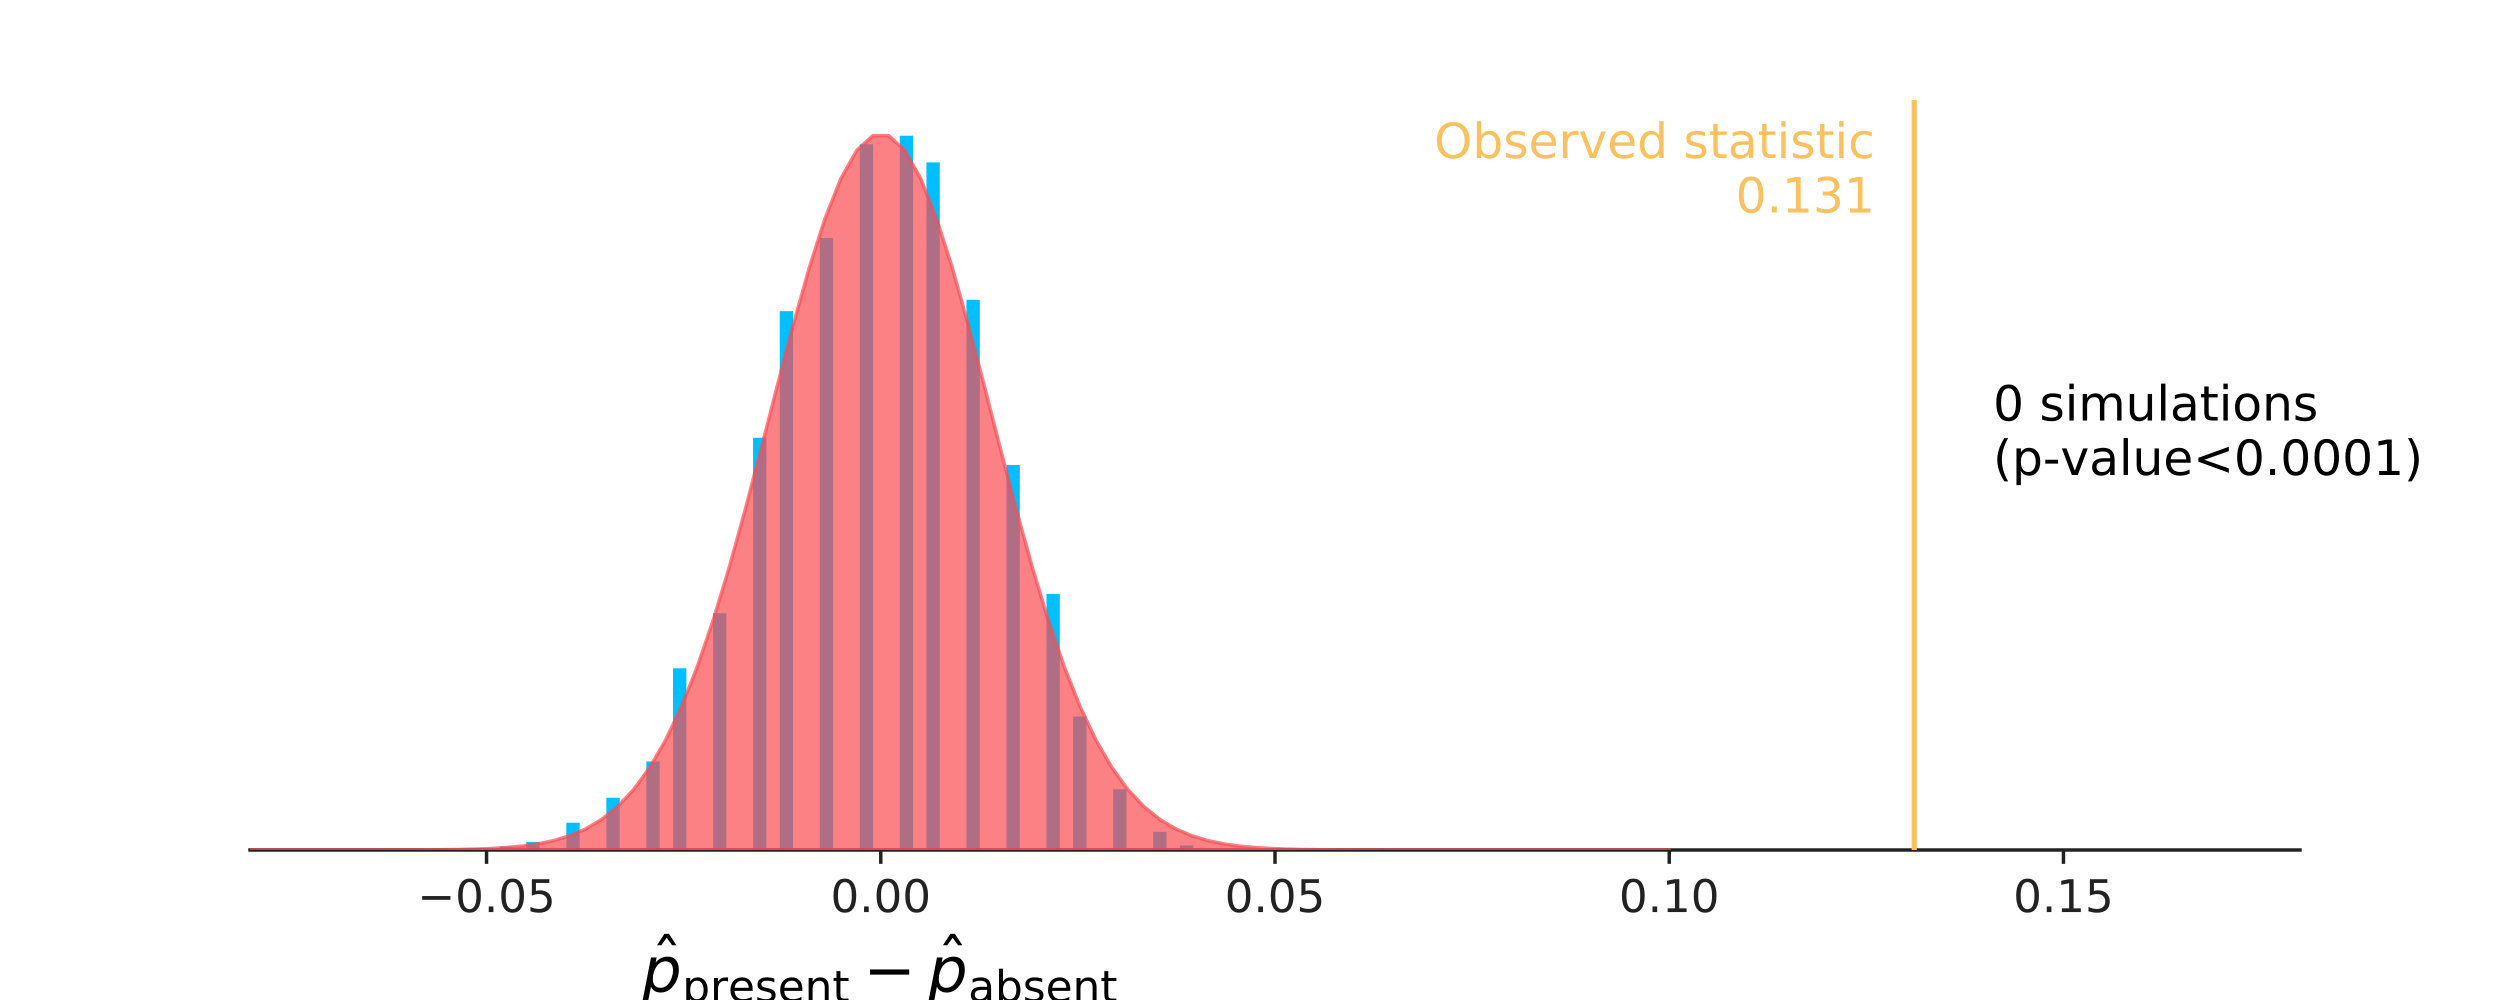<?xml version="1.0" encoding="utf-8" standalone="no"?>
<!DOCTYPE svg PUBLIC "-//W3C//DTD SVG 1.1//EN"
  "http://www.w3.org/Graphics/SVG/1.1/DTD/svg11.dtd">
<!-- Created with matplotlib (http://matplotlib.org/) -->
<svg height="288pt" version="1.1" viewBox="0 0 720 288" width="720pt" xmlns="http://www.w3.org/2000/svg" xmlns:xlink="http://www.w3.org/1999/xlink">
 <defs>
  <style type="text/css">
*{stroke-linecap:butt;stroke-linejoin:round;}
  </style>
 </defs>
 <g id="figure_1">
  <g id="patch_1">
   <path d="M 0 288 
L 720 288 
L 720 0 
L 0 0 
z
" style="fill:none;"/>
  </g>
  <g id="axes_1">
   <g id="patch_2">
    <path d="M 72 244.8 
L 662.4 244.8 
L 662.4 28.8 
L 72 28.8 
z
" style="fill:none;"/>
   </g>
   <g id="patch_3">
    <path clip-path="url(#pf5565cf764)" d="M 113.165 244.8 
L 117.007 244.8 
L 117.007 244.636 
L 113.165 244.636 
z
" style="fill:#00bfff;"/>
   </g>
   <g id="patch_4">
    <path clip-path="url(#pf5565cf764)" d="M 117.007 244.8 
L 120.848 244.8 
L 120.848 244.8 
L 117.007 244.8 
z
" style="fill:#00bfff;"/>
   </g>
   <g id="patch_5">
    <path clip-path="url(#pf5565cf764)" d="M 120.848 244.8 
L 124.689 244.8 
L 124.689 244.636 
L 120.848 244.636 
z
" style="fill:#00bfff;"/>
   </g>
   <g id="patch_6">
    <path clip-path="url(#pf5565cf764)" d="M 124.689 244.8 
L 128.531 244.8 
L 128.531 244.8 
L 124.689 244.8 
z
" style="fill:#00bfff;"/>
   </g>
   <g id="patch_7">
    <path clip-path="url(#pf5565cf764)" d="M 128.531 244.8 
L 132.372 244.8 
L 132.372 244.8 
L 128.531 244.8 
z
" style="fill:#00bfff;"/>
   </g>
   <g id="patch_8">
    <path clip-path="url(#pf5565cf764)" d="M 132.372 244.8 
L 136.213 244.8 
L 136.213 244.8 
L 132.372 244.8 
z
" style="fill:#00bfff;"/>
   </g>
   <g id="patch_9">
    <path clip-path="url(#pf5565cf764)" d="M 136.213 244.8 
L 140.055 244.8 
L 140.055 244.8 
L 136.213 244.8 
z
" style="fill:#00bfff;"/>
   </g>
   <g id="patch_10">
    <path clip-path="url(#pf5565cf764)" d="M 140.055 244.8 
L 143.896 244.8 
L 143.896 244.8 
L 140.055 244.8 
z
" style="fill:#00bfff;"/>
   </g>
   <g id="patch_11">
    <path clip-path="url(#pf5565cf764)" d="M 143.896 244.8 
L 147.737 244.8 
L 147.737 243.819 
L 143.896 243.819 
z
" style="fill:#00bfff;"/>
   </g>
   <g id="patch_12">
    <path clip-path="url(#pf5565cf764)" d="M 147.737 244.8 
L 151.579 244.8 
L 151.579 244.8 
L 147.737 244.8 
z
" style="fill:#00bfff;"/>
   </g>
   <g id="patch_13">
    <path clip-path="url(#pf5565cf764)" d="M 151.579 244.8 
L 155.42 244.8 
L 155.42 242.511 
L 151.579 242.511 
z
" style="fill:#00bfff;"/>
   </g>
   <g id="patch_14">
    <path clip-path="url(#pf5565cf764)" d="M 155.42 244.8 
L 159.262 244.8 
L 159.262 244.8 
L 155.42 244.8 
z
" style="fill:#00bfff;"/>
   </g>
   <g id="patch_15">
    <path clip-path="url(#pf5565cf764)" d="M 159.262 244.8 
L 163.103 244.8 
L 163.103 244.8 
L 159.262 244.8 
z
" style="fill:#00bfff;"/>
   </g>
   <g id="patch_16">
    <path clip-path="url(#pf5565cf764)" d="M 163.103 244.8 
L 166.944 244.8 
L 166.944 236.951 
L 163.103 236.951 
z
" style="fill:#00bfff;"/>
   </g>
   <g id="patch_17">
    <path clip-path="url(#pf5565cf764)" d="M 166.944 244.8 
L 170.786 244.8 
L 170.786 244.8 
L 166.944 244.8 
z
" style="fill:#00bfff;"/>
   </g>
   <g id="patch_18">
    <path clip-path="url(#pf5565cf764)" d="M 170.786 244.8 
L 174.627 244.8 
L 174.627 244.8 
L 170.786 244.8 
z
" style="fill:#00bfff;"/>
   </g>
   <g id="patch_19">
    <path clip-path="url(#pf5565cf764)" d="M 174.627 244.8 
L 178.468 244.8 
L 178.468 229.756 
L 174.627 229.756 
z
" style="fill:#00bfff;"/>
   </g>
   <g id="patch_20">
    <path clip-path="url(#pf5565cf764)" d="M 178.468 244.8 
L 182.31 244.8 
L 182.31 244.8 
L 178.468 244.8 
z
" style="fill:#00bfff;"/>
   </g>
   <g id="patch_21">
    <path clip-path="url(#pf5565cf764)" d="M 182.31 244.8 
L 186.151 244.8 
L 186.151 244.8 
L 182.31 244.8 
z
" style="fill:#00bfff;"/>
   </g>
   <g id="patch_22">
    <path clip-path="url(#pf5565cf764)" d="M 186.151 244.8 
L 189.992 244.8 
L 189.992 219.29 
L 186.151 219.29 
z
" style="fill:#00bfff;"/>
   </g>
   <g id="patch_23">
    <path clip-path="url(#pf5565cf764)" d="M 189.992 244.8 
L 193.834 244.8 
L 193.834 244.8 
L 189.992 244.8 
z
" style="fill:#00bfff;"/>
   </g>
   <g id="patch_24">
    <path clip-path="url(#pf5565cf764)" d="M 193.834 244.8 
L 197.675 244.8 
L 197.675 192.472 
L 193.834 192.472 
z
" style="fill:#00bfff;"/>
   </g>
   <g id="patch_25">
    <path clip-path="url(#pf5565cf764)" d="M 197.675 244.8 
L 201.516 244.8 
L 201.516 244.8 
L 197.675 244.8 
z
" style="fill:#00bfff;"/>
   </g>
   <g id="patch_26">
    <path clip-path="url(#pf5565cf764)" d="M 201.516 244.8 
L 205.358 244.8 
L 205.358 244.8 
L 201.516 244.8 
z
" style="fill:#00bfff;"/>
   </g>
   <g id="patch_27">
    <path clip-path="url(#pf5565cf764)" d="M 205.358 244.8 
L 209.199 244.8 
L 209.199 176.61 
L 205.358 176.61 
z
" style="fill:#00bfff;"/>
   </g>
   <g id="patch_28">
    <path clip-path="url(#pf5565cf764)" d="M 209.199 244.8 
L 213.04 244.8 
L 213.04 244.8 
L 209.199 244.8 
z
" style="fill:#00bfff;"/>
   </g>
   <g id="patch_29">
    <path clip-path="url(#pf5565cf764)" d="M 213.04 244.8 
L 216.882 244.8 
L 216.882 244.8 
L 213.04 244.8 
z
" style="fill:#00bfff;"/>
   </g>
   <g id="patch_30">
    <path clip-path="url(#pf5565cf764)" d="M 216.882 244.8 
L 220.723 244.8 
L 220.723 126.081 
L 216.882 126.081 
z
" style="fill:#00bfff;"/>
   </g>
   <g id="patch_31">
    <path clip-path="url(#pf5565cf764)" d="M 220.723 244.8 
L 224.564 244.8 
L 224.564 244.8 
L 220.723 244.8 
z
" style="fill:#00bfff;"/>
   </g>
   <g id="patch_32">
    <path clip-path="url(#pf5565cf764)" d="M 224.564 244.8 
L 228.406 244.8 
L 228.406 89.615 
L 224.564 89.615 
z
" style="fill:#00bfff;"/>
   </g>
   <g id="patch_33">
    <path clip-path="url(#pf5565cf764)" d="M 228.406 244.8 
L 232.247 244.8 
L 232.247 244.8 
L 228.406 244.8 
z
" style="fill:#00bfff;"/>
   </g>
   <g id="patch_34">
    <path clip-path="url(#pf5565cf764)" d="M 232.247 244.8 
L 236.088 244.8 
L 236.088 244.8 
L 232.247 244.8 
z
" style="fill:#00bfff;"/>
   </g>
   <g id="patch_35">
    <path clip-path="url(#pf5565cf764)" d="M 236.088 244.8 
L 239.93 244.8 
L 239.93 68.52 
L 236.088 68.52 
z
" style="fill:#00bfff;"/>
   </g>
   <g id="patch_36">
    <path clip-path="url(#pf5565cf764)" d="M 239.93 244.8 
L 243.771 244.8 
L 243.771 244.8 
L 239.93 244.8 
z
" style="fill:#00bfff;"/>
   </g>
   <g id="patch_37">
    <path clip-path="url(#pf5565cf764)" d="M 243.771 244.8 
L 247.613 244.8 
L 247.613 244.8 
L 243.771 244.8 
z
" style="fill:#00bfff;"/>
   </g>
   <g id="patch_38">
    <path clip-path="url(#pf5565cf764)" d="M 247.613 244.8 
L 251.454 244.8 
L 251.454 41.539 
L 247.613 41.539 
z
" style="fill:#00bfff;"/>
   </g>
   <g id="patch_39">
    <path clip-path="url(#pf5565cf764)" d="M 251.454 244.8 
L 255.295 244.8 
L 255.295 244.8 
L 251.454 244.8 
z
" style="fill:#00bfff;"/>
   </g>
   <g id="patch_40">
    <path clip-path="url(#pf5565cf764)" d="M 255.295 244.8 
L 259.137 244.8 
L 259.137 244.8 
L 255.295 244.8 
z
" style="fill:#00bfff;"/>
   </g>
   <g id="patch_41">
    <path clip-path="url(#pf5565cf764)" d="M 259.137 244.8 
L 262.978 244.8 
L 262.978 39.086 
L 259.137 39.086 
z
" style="fill:#00bfff;"/>
   </g>
   <g id="patch_42">
    <path clip-path="url(#pf5565cf764)" d="M 262.978 244.8 
L 266.819 244.8 
L 266.819 244.8 
L 262.978 244.8 
z
" style="fill:#00bfff;"/>
   </g>
   <g id="patch_43">
    <path clip-path="url(#pf5565cf764)" d="M 266.819 244.8 
L 270.661 244.8 
L 270.661 46.771 
L 266.819 46.771 
z
" style="fill:#00bfff;"/>
   </g>
   <g id="patch_44">
    <path clip-path="url(#pf5565cf764)" d="M 270.661 244.8 
L 274.502 244.8 
L 274.502 244.8 
L 270.661 244.8 
z
" style="fill:#00bfff;"/>
   </g>
   <g id="patch_45">
    <path clip-path="url(#pf5565cf764)" d="M 274.502 244.8 
L 278.343 244.8 
L 278.343 244.8 
L 274.502 244.8 
z
" style="fill:#00bfff;"/>
   </g>
   <g id="patch_46">
    <path clip-path="url(#pf5565cf764)" d="M 278.343 244.8 
L 282.185 244.8 
L 282.185 86.344 
L 278.343 86.344 
z
" style="fill:#00bfff;"/>
   </g>
   <g id="patch_47">
    <path clip-path="url(#pf5565cf764)" d="M 282.185 244.8 
L 286.026 244.8 
L 286.026 244.8 
L 282.185 244.8 
z
" style="fill:#00bfff;"/>
   </g>
   <g id="patch_48">
    <path clip-path="url(#pf5565cf764)" d="M 286.026 244.8 
L 289.867 244.8 
L 289.867 244.8 
L 286.026 244.8 
z
" style="fill:#00bfff;"/>
   </g>
   <g id="patch_49">
    <path clip-path="url(#pf5565cf764)" d="M 289.867 244.8 
L 293.709 244.8 
L 293.709 133.93 
L 289.867 133.93 
z
" style="fill:#00bfff;"/>
   </g>
   <g id="patch_50">
    <path clip-path="url(#pf5565cf764)" d="M 293.709 244.8 
L 297.55 244.8 
L 297.55 244.8 
L 293.709 244.8 
z
" style="fill:#00bfff;"/>
   </g>
   <g id="patch_51">
    <path clip-path="url(#pf5565cf764)" d="M 297.55 244.8 
L 301.391 244.8 
L 301.391 244.8 
L 297.55 244.8 
z
" style="fill:#00bfff;"/>
   </g>
   <g id="patch_52">
    <path clip-path="url(#pf5565cf764)" d="M 301.391 244.8 
L 305.233 244.8 
L 305.233 171.05 
L 301.391 171.05 
z
" style="fill:#00bfff;"/>
   </g>
   <g id="patch_53">
    <path clip-path="url(#pf5565cf764)" d="M 305.233 244.8 
L 309.074 244.8 
L 309.074 244.8 
L 305.233 244.8 
z
" style="fill:#00bfff;"/>
   </g>
   <g id="patch_54">
    <path clip-path="url(#pf5565cf764)" d="M 309.074 244.8 
L 312.915 244.8 
L 312.915 206.372 
L 309.074 206.372 
z
" style="fill:#00bfff;"/>
   </g>
   <g id="patch_55">
    <path clip-path="url(#pf5565cf764)" d="M 312.915 244.8 
L 316.757 244.8 
L 316.757 244.8 
L 312.915 244.8 
z
" style="fill:#00bfff;"/>
   </g>
   <g id="patch_56">
    <path clip-path="url(#pf5565cf764)" d="M 316.757 244.8 
L 320.598 244.8 
L 320.598 244.8 
L 316.757 244.8 
z
" style="fill:#00bfff;"/>
   </g>
   <g id="patch_57">
    <path clip-path="url(#pf5565cf764)" d="M 320.598 244.8 
L 324.44 244.8 
L 324.44 227.303 
L 320.598 227.303 
z
" style="fill:#00bfff;"/>
   </g>
   <g id="patch_58">
    <path clip-path="url(#pf5565cf764)" d="M 324.44 244.8 
L 328.281 244.8 
L 328.281 244.8 
L 324.44 244.8 
z
" style="fill:#00bfff;"/>
   </g>
   <g id="patch_59">
    <path clip-path="url(#pf5565cf764)" d="M 328.281 244.8 
L 332.122 244.8 
L 332.122 244.8 
L 328.281 244.8 
z
" style="fill:#00bfff;"/>
   </g>
   <g id="patch_60">
    <path clip-path="url(#pf5565cf764)" d="M 332.122 244.8 
L 335.964 244.8 
L 335.964 239.567 
L 332.122 239.567 
z
" style="fill:#00bfff;"/>
   </g>
   <g id="patch_61">
    <path clip-path="url(#pf5565cf764)" d="M 335.964 244.8 
L 339.805 244.8 
L 339.805 244.8 
L 335.964 244.8 
z
" style="fill:#00bfff;"/>
   </g>
   <g id="patch_62">
    <path clip-path="url(#pf5565cf764)" d="M 339.805 244.8 
L 343.646 244.8 
L 343.646 243.492 
L 339.805 243.492 
z
" style="fill:#00bfff;"/>
   </g>
   <g id="matplotlib.axis_1">
    <g id="xtick_1">
     <g id="line2d_1">
      <defs>
       <path d="M 0 0 
L 0 4 
" id="ma3be8087c3" style="stroke:#222222;"/>
      </defs>
      <g>
       <use style="fill:#222222;stroke:#222222;" x="140.123" xlink:href="#ma3be8087c3" y="244.8"/>
      </g>
     </g>
     <g id="text_1">
      <!-- −0.05 -->
      <defs>
       <path d="M 10.594 35.5 
L 73.188 35.5 
L 73.188 27.203 
L 10.594 27.203 
z
" id="DejaVuSans-2212"/>
       <path d="M 31.781 66.406 
Q 24.172 66.406 20.328 58.906 
Q 16.5 51.422 16.5 36.375 
Q 16.5 21.391 20.328 13.891 
Q 24.172 6.391 31.781 6.391 
Q 39.453 6.391 43.281 13.891 
Q 47.125 21.391 47.125 36.375 
Q 47.125 51.422 43.281 58.906 
Q 39.453 66.406 31.781 66.406 
z
M 31.781 74.219 
Q 44.047 74.219 50.516 64.516 
Q 56.984 54.828 56.984 36.375 
Q 56.984 17.969 50.516 8.266 
Q 44.047 -1.422 31.781 -1.422 
Q 19.531 -1.422 13.062 8.266 
Q 6.594 17.969 6.594 36.375 
Q 6.594 54.828 13.062 64.516 
Q 19.531 74.219 31.781 74.219 
z
" id="DejaVuSans-30"/>
       <path d="M 10.688 12.406 
L 21 12.406 
L 21 0 
L 10.688 0 
z
" id="DejaVuSans-2e"/>
       <path d="M 10.797 72.906 
L 49.516 72.906 
L 49.516 64.594 
L 19.828 64.594 
L 19.828 46.734 
Q 21.969 47.469 24.109 47.828 
Q 26.266 48.188 28.422 48.188 
Q 40.625 48.188 47.75 41.5 
Q 54.891 34.812 54.891 23.391 
Q 54.891 11.625 47.562 5.094 
Q 40.234 -1.422 26.906 -1.422 
Q 22.312 -1.422 17.547 -0.641 
Q 12.797 0.141 7.719 1.703 
L 7.719 11.625 
Q 12.109 9.234 16.797 8.062 
Q 21.484 6.891 26.703 6.891 
Q 35.156 6.891 40.078 11.328 
Q 45.016 15.766 45.016 23.391 
Q 45.016 31 40.078 35.438 
Q 35.156 39.891 26.703 39.891 
Q 22.75 39.891 18.812 39.016 
Q 14.891 38.141 10.797 36.281 
z
" id="DejaVuSans-35"/>
      </defs>
      <g style="fill:#222222;" transform="translate(120.204 262.678)scale(0.13 -0.13)">
       <use xlink:href="#DejaVuSans-2212"/>
       <use x="83.789" xlink:href="#DejaVuSans-30"/>
       <use x="147.412" xlink:href="#DejaVuSans-2e"/>
       <use x="179.199" xlink:href="#DejaVuSans-30"/>
       <use x="242.822" xlink:href="#DejaVuSans-35"/>
      </g>
     </g>
    </g>
    <g id="xtick_2">
     <g id="line2d_2">
      <g>
       <use style="fill:#222222;stroke:#222222;" x="253.662" xlink:href="#ma3be8087c3" y="244.8"/>
      </g>
     </g>
     <g id="text_2">
      <!-- 0.00 -->
      <g style="fill:#222222;" transform="translate(239.189 262.678)scale(0.13 -0.13)">
       <use xlink:href="#DejaVuSans-30"/>
       <use x="63.623" xlink:href="#DejaVuSans-2e"/>
       <use x="95.41" xlink:href="#DejaVuSans-30"/>
       <use x="159.033" xlink:href="#DejaVuSans-30"/>
      </g>
     </g>
    </g>
    <g id="xtick_3">
     <g id="line2d_3">
      <g>
       <use style="fill:#222222;stroke:#222222;" x="367.2" xlink:href="#ma3be8087c3" y="244.8"/>
      </g>
     </g>
     <g id="text_3">
      <!-- 0.05 -->
      <g style="fill:#222222;" transform="translate(352.727 262.678)scale(0.13 -0.13)">
       <use xlink:href="#DejaVuSans-30"/>
       <use x="63.623" xlink:href="#DejaVuSans-2e"/>
       <use x="95.41" xlink:href="#DejaVuSans-30"/>
       <use x="159.033" xlink:href="#DejaVuSans-35"/>
      </g>
     </g>
    </g>
    <g id="xtick_4">
     <g id="line2d_4">
      <g>
       <use style="fill:#222222;stroke:#222222;" x="480.738" xlink:href="#ma3be8087c3" y="244.8"/>
      </g>
     </g>
     <g id="text_4">
      <!-- 0.10 -->
      <defs>
       <path d="M 12.406 8.297 
L 28.516 8.297 
L 28.516 63.922 
L 10.984 60.406 
L 10.984 69.391 
L 28.422 72.906 
L 38.281 72.906 
L 38.281 8.297 
L 54.391 8.297 
L 54.391 0 
L 12.406 0 
z
" id="DejaVuSans-31"/>
      </defs>
      <g style="fill:#222222;" transform="translate(466.266 262.678)scale(0.13 -0.13)">
       <use xlink:href="#DejaVuSans-30"/>
       <use x="63.623" xlink:href="#DejaVuSans-2e"/>
       <use x="95.41" xlink:href="#DejaVuSans-31"/>
       <use x="159.033" xlink:href="#DejaVuSans-30"/>
      </g>
     </g>
    </g>
    <g id="xtick_5">
     <g id="line2d_5">
      <g>
       <use style="fill:#222222;stroke:#222222;" x="594.277" xlink:href="#ma3be8087c3" y="244.8"/>
      </g>
     </g>
     <g id="text_5">
      <!-- 0.15 -->
      <g style="fill:#222222;" transform="translate(579.804 262.678)scale(0.13 -0.13)">
       <use xlink:href="#DejaVuSans-30"/>
       <use x="63.623" xlink:href="#DejaVuSans-2e"/>
       <use x="95.41" xlink:href="#DejaVuSans-31"/>
       <use x="159.033" xlink:href="#DejaVuSans-35"/>
      </g>
     </g>
    </g>
   </g>
   <g id="matplotlib.axis_2"/>
   <g id="patch_63">
    <path d="M 72 244.8 
L 662.4 244.8 
" style="fill:none;stroke:#222222;stroke-linecap:square;stroke-linejoin:miter;"/>
   </g>
   <g id="text_6">
    <!-- $\hat{p}_{\mathrm{present}}-\hat{p}_{\mathrm{absent}}$ -->
    <defs>
     <path d="M -28.609 79.984 
L -21.391 79.984 
L -9.422 61.625 
L -16.219 61.625 
L -25 73.578 
L -33.797 61.625 
L -40.578 61.625 
z
M -25 56 
z
" id="DejaVuSans-302"/>
     <path d="M 49.609 33.688 
Q 49.609 40.875 46.484 44.672 
Q 43.359 48.484 37.5 48.484 
Q 33.5 48.484 29.859 46.438 
Q 26.219 44.391 23.391 40.484 
Q 20.609 36.625 18.938 31.156 
Q 17.281 25.688 17.281 20.312 
Q 17.281 13.484 20.406 9.797 
Q 23.531 6.109 29.297 6.109 
Q 33.547 6.109 37.188 8.109 
Q 40.828 10.109 43.406 13.922 
Q 46.188 17.922 47.891 23.344 
Q 49.609 28.766 49.609 33.688 
z
M 21.781 46.391 
Q 25.391 51.125 30.297 53.562 
Q 35.203 56 41.219 56 
Q 49.609 56 54.25 50.5 
Q 58.891 45.016 58.891 35.109 
Q 58.891 27 56 19.656 
Q 53.125 12.312 47.703 6.5 
Q 44.094 2.641 39.547 0.609 
Q 35.016 -1.422 29.984 -1.422 
Q 24.172 -1.422 20.219 1 
Q 16.266 3.422 14.312 8.203 
L 8.688 -20.797 
L -0.297 -20.797 
L 14.406 54.688 
L 23.391 54.688 
z
" id="DejaVuSans-Oblique-70"/>
     <path d="M 18.109 8.203 
L 18.109 -20.797 
L 9.078 -20.797 
L 9.078 54.688 
L 18.109 54.688 
L 18.109 46.391 
Q 20.953 51.266 25.266 53.625 
Q 29.594 56 35.594 56 
Q 45.562 56 51.781 48.094 
Q 58.016 40.188 58.016 27.297 
Q 58.016 14.406 51.781 6.484 
Q 45.562 -1.422 35.594 -1.422 
Q 29.594 -1.422 25.266 0.953 
Q 20.953 3.328 18.109 8.203 
z
M 48.688 27.297 
Q 48.688 37.203 44.609 42.844 
Q 40.531 48.484 33.406 48.484 
Q 26.266 48.484 22.188 42.844 
Q 18.109 37.203 18.109 27.297 
Q 18.109 17.391 22.188 11.75 
Q 26.266 6.109 33.406 6.109 
Q 40.531 6.109 44.609 11.75 
Q 48.688 17.391 48.688 27.297 
z
" id="DejaVuSans-70"/>
     <path d="M 41.109 46.297 
Q 39.594 47.172 37.812 47.578 
Q 36.031 48 33.891 48 
Q 26.266 48 22.188 43.047 
Q 18.109 38.094 18.109 28.812 
L 18.109 0 
L 9.078 0 
L 9.078 54.688 
L 18.109 54.688 
L 18.109 46.188 
Q 20.953 51.172 25.484 53.578 
Q 30.031 56 36.531 56 
Q 37.453 56 38.578 55.875 
Q 39.703 55.766 41.062 55.516 
z
" id="DejaVuSans-72"/>
     <path d="M 56.203 29.594 
L 56.203 25.203 
L 14.891 25.203 
Q 15.484 15.922 20.484 11.062 
Q 25.484 6.203 34.422 6.203 
Q 39.594 6.203 44.453 7.469 
Q 49.312 8.734 54.109 11.281 
L 54.109 2.781 
Q 49.266 0.734 44.188 -0.344 
Q 39.109 -1.422 33.891 -1.422 
Q 20.797 -1.422 13.156 6.188 
Q 5.516 13.812 5.516 26.812 
Q 5.516 40.234 12.766 48.109 
Q 20.016 56 32.328 56 
Q 43.359 56 49.781 48.891 
Q 56.203 41.797 56.203 29.594 
z
M 47.219 32.234 
Q 47.125 39.594 43.094 43.984 
Q 39.062 48.391 32.422 48.391 
Q 24.906 48.391 20.391 44.141 
Q 15.875 39.891 15.188 32.172 
z
" id="DejaVuSans-65"/>
     <path d="M 44.281 53.078 
L 44.281 44.578 
Q 40.484 46.531 36.375 47.5 
Q 32.281 48.484 27.875 48.484 
Q 21.188 48.484 17.844 46.438 
Q 14.5 44.391 14.5 40.281 
Q 14.5 37.156 16.891 35.375 
Q 19.281 33.594 26.516 31.984 
L 29.594 31.297 
Q 39.156 29.25 43.188 25.516 
Q 47.219 21.781 47.219 15.094 
Q 47.219 7.469 41.188 3.016 
Q 35.156 -1.422 24.609 -1.422 
Q 20.219 -1.422 15.453 -0.562 
Q 10.688 0.297 5.422 2 
L 5.422 11.281 
Q 10.406 8.688 15.234 7.391 
Q 20.062 6.109 24.812 6.109 
Q 31.156 6.109 34.562 8.281 
Q 37.984 10.453 37.984 14.406 
Q 37.984 18.062 35.516 20.016 
Q 33.062 21.969 24.703 23.781 
L 21.578 24.516 
Q 13.234 26.266 9.516 29.906 
Q 5.812 33.547 5.812 39.891 
Q 5.812 47.609 11.281 51.797 
Q 16.75 56 26.812 56 
Q 31.781 56 36.172 55.266 
Q 40.578 54.547 44.281 53.078 
z
" id="DejaVuSans-73"/>
     <path d="M 54.891 33.016 
L 54.891 0 
L 45.906 0 
L 45.906 32.719 
Q 45.906 40.484 42.875 44.328 
Q 39.844 48.188 33.797 48.188 
Q 26.516 48.188 22.312 43.547 
Q 18.109 38.922 18.109 30.906 
L 18.109 0 
L 9.078 0 
L 9.078 54.688 
L 18.109 54.688 
L 18.109 46.188 
Q 21.344 51.125 25.703 53.562 
Q 30.078 56 35.797 56 
Q 45.219 56 50.047 50.172 
Q 54.891 44.344 54.891 33.016 
z
" id="DejaVuSans-6e"/>
     <path d="M 18.312 70.219 
L 18.312 54.688 
L 36.812 54.688 
L 36.812 47.703 
L 18.312 47.703 
L 18.312 18.016 
Q 18.312 11.328 20.141 9.422 
Q 21.969 7.516 27.594 7.516 
L 36.812 7.516 
L 36.812 0 
L 27.594 0 
Q 17.188 0 13.234 3.875 
Q 9.281 7.766 9.281 18.016 
L 9.281 47.703 
L 2.688 47.703 
L 2.688 54.688 
L 9.281 54.688 
L 9.281 70.219 
z
" id="DejaVuSans-74"/>
     <path d="M 34.281 27.484 
Q 23.391 27.484 19.188 25 
Q 14.984 22.516 14.984 16.5 
Q 14.984 11.719 18.141 8.906 
Q 21.297 6.109 26.703 6.109 
Q 34.188 6.109 38.703 11.406 
Q 43.219 16.703 43.219 25.484 
L 43.219 27.484 
z
M 52.203 31.203 
L 52.203 0 
L 43.219 0 
L 43.219 8.297 
Q 40.141 3.328 35.547 0.953 
Q 30.953 -1.422 24.312 -1.422 
Q 15.922 -1.422 10.953 3.297 
Q 6 8.016 6 15.922 
Q 6 25.141 12.172 29.828 
Q 18.359 34.516 30.609 34.516 
L 43.219 34.516 
L 43.219 35.406 
Q 43.219 41.609 39.141 45 
Q 35.062 48.391 27.688 48.391 
Q 23 48.391 18.547 47.266 
Q 14.109 46.141 10.016 43.891 
L 10.016 52.203 
Q 14.938 54.109 19.578 55.047 
Q 24.219 56 28.609 56 
Q 40.484 56 46.344 49.844 
Q 52.203 43.703 52.203 31.203 
z
" id="DejaVuSans-61"/>
     <path d="M 48.688 27.297 
Q 48.688 37.203 44.609 42.844 
Q 40.531 48.484 33.406 48.484 
Q 26.266 48.484 22.188 42.844 
Q 18.109 37.203 18.109 27.297 
Q 18.109 17.391 22.188 11.75 
Q 26.266 6.109 33.406 6.109 
Q 40.531 6.109 44.609 11.75 
Q 48.688 17.391 48.688 27.297 
z
M 18.109 46.391 
Q 20.953 51.266 25.266 53.625 
Q 29.594 56 35.594 56 
Q 45.562 56 51.781 48.094 
Q 58.016 40.188 58.016 27.297 
Q 58.016 14.406 51.781 6.484 
Q 45.562 -1.422 35.594 -1.422 
Q 29.594 -1.422 25.266 0.953 
Q 20.953 3.328 18.109 8.203 
L 18.109 0 
L 9.078 0 
L 9.078 75.984 
L 18.109 75.984 
z
" id="DejaVuSans-62"/>
    </defs>
    <g transform="translate(184.902 285.681)scale(0.18 -0.18)">
     <use transform="translate(64.447 13.016)" xlink:href="#DejaVuSans-302"/>
     <use transform="translate(0 0.516)" xlink:href="#DejaVuSans-Oblique-70"/>
     <use transform="translate(64.434 -15.891)scale(0.7)" xlink:href="#DejaVuSans-70"/>
     <use transform="translate(108.867 -15.891)scale(0.7)" xlink:href="#DejaVuSans-72"/>
     <use transform="translate(137.646 -15.891)scale(0.7)" xlink:href="#DejaVuSans-65"/>
     <use transform="translate(180.713 -15.891)scale(0.7)" xlink:href="#DejaVuSans-73"/>
     <use transform="translate(217.183 -15.891)scale(0.7)" xlink:href="#DejaVuSans-65"/>
     <use transform="translate(260.249 -15.891)scale(0.7)" xlink:href="#DejaVuSans-6e"/>
     <use transform="translate(304.614 -15.891)scale(0.7)" xlink:href="#DejaVuSans-74"/>
     <use transform="translate(354.277 0.516)" xlink:href="#DejaVuSans-2212"/>
     <use transform="translate(521.996 13.016)" xlink:href="#DejaVuSans-302"/>
     <use transform="translate(457.549 0.516)" xlink:href="#DejaVuSans-Oblique-70"/>
     <use transform="translate(521.982 -15.891)scale(0.7)" xlink:href="#DejaVuSans-61"/>
     <use transform="translate(564.878 -15.891)scale(0.7)" xlink:href="#DejaVuSans-62"/>
     <use transform="translate(609.312 -15.891)scale(0.7)" xlink:href="#DejaVuSans-73"/>
     <use transform="translate(645.781 -15.891)scale(0.7)" xlink:href="#DejaVuSans-65"/>
     <use transform="translate(688.848 -15.891)scale(0.7)" xlink:href="#DejaVuSans-6e"/>
     <use transform="translate(733.213 -15.891)scale(0.7)" xlink:href="#DejaVuSans-74"/>
    </g>
   </g>
  </g>
  <g id="axes_2">
   <g id="line2d_6">
    <path clip-path="url(#pf5565cf764)" d="M 551.304 244.8 
L 551.304 28.8 
" style="fill:none;stroke:#fbc15e;stroke-linecap:square;stroke-width:1.5;"/>
   </g>
   <g id="text_7">
    <!-- Observed statistic -->
    <defs>
     <path d="M 39.406 66.219 
Q 28.656 66.219 22.328 58.203 
Q 16.016 50.203 16.016 36.375 
Q 16.016 22.609 22.328 14.594 
Q 28.656 6.594 39.406 6.594 
Q 50.141 6.594 56.422 14.594 
Q 62.703 22.609 62.703 36.375 
Q 62.703 50.203 56.422 58.203 
Q 50.141 66.219 39.406 66.219 
z
M 39.406 74.219 
Q 54.734 74.219 63.906 63.938 
Q 73.094 53.656 73.094 36.375 
Q 73.094 19.141 63.906 8.859 
Q 54.734 -1.422 39.406 -1.422 
Q 24.031 -1.422 14.812 8.828 
Q 5.609 19.094 5.609 36.375 
Q 5.609 53.656 14.812 63.938 
Q 24.031 74.219 39.406 74.219 
z
" id="DejaVuSans-4f"/>
     <path d="M 2.984 54.688 
L 12.5 54.688 
L 29.594 8.797 
L 46.688 54.688 
L 56.203 54.688 
L 35.688 0 
L 23.484 0 
z
" id="DejaVuSans-76"/>
     <path d="M 45.406 46.391 
L 45.406 75.984 
L 54.391 75.984 
L 54.391 0 
L 45.406 0 
L 45.406 8.203 
Q 42.578 3.328 38.25 0.953 
Q 33.938 -1.422 27.875 -1.422 
Q 17.969 -1.422 11.734 6.484 
Q 5.516 14.406 5.516 27.297 
Q 5.516 40.188 11.734 48.094 
Q 17.969 56 27.875 56 
Q 33.938 56 38.25 53.625 
Q 42.578 51.266 45.406 46.391 
z
M 14.797 27.297 
Q 14.797 17.391 18.875 11.75 
Q 22.953 6.109 30.078 6.109 
Q 37.203 6.109 41.297 11.75 
Q 45.406 17.391 45.406 27.297 
Q 45.406 37.203 41.297 42.844 
Q 37.203 48.484 30.078 48.484 
Q 22.953 48.484 18.875 42.844 
Q 14.797 37.203 14.797 27.297 
z
" id="DejaVuSans-64"/>
     <path id="DejaVuSans-20"/>
     <path d="M 9.422 54.688 
L 18.406 54.688 
L 18.406 0 
L 9.422 0 
z
M 9.422 75.984 
L 18.406 75.984 
L 18.406 64.594 
L 9.422 64.594 
z
" id="DejaVuSans-69"/>
     <path d="M 48.781 52.594 
L 48.781 44.188 
Q 44.969 46.297 41.141 47.344 
Q 37.312 48.391 33.406 48.391 
Q 24.656 48.391 19.812 42.844 
Q 14.984 37.312 14.984 27.297 
Q 14.984 17.281 19.812 11.734 
Q 24.656 6.203 33.406 6.203 
Q 37.312 6.203 41.141 7.25 
Q 44.969 8.297 48.781 10.406 
L 48.781 2.094 
Q 45.016 0.344 40.984 -0.531 
Q 36.969 -1.422 32.422 -1.422 
Q 20.062 -1.422 12.781 6.344 
Q 5.516 14.109 5.516 27.297 
Q 5.516 40.672 12.859 48.328 
Q 20.219 56 33.016 56 
Q 37.156 56 41.109 55.141 
Q 45.062 54.297 48.781 52.594 
z
" id="DejaVuSans-63"/>
    </defs>
    <g style="fill:#fbc15e;" transform="translate(413.033 45.523)scale(0.14 -0.14)">
     <use xlink:href="#DejaVuSans-4f"/>
     <use x="78.711" xlink:href="#DejaVuSans-62"/>
     <use x="142.188" xlink:href="#DejaVuSans-73"/>
     <use x="194.287" xlink:href="#DejaVuSans-65"/>
     <use x="255.811" xlink:href="#DejaVuSans-72"/>
     <use x="296.924" xlink:href="#DejaVuSans-76"/>
     <use x="356.104" xlink:href="#DejaVuSans-65"/>
     <use x="417.627" xlink:href="#DejaVuSans-64"/>
     <use x="481.104" xlink:href="#DejaVuSans-20"/>
     <use x="512.891" xlink:href="#DejaVuSans-73"/>
     <use x="564.99" xlink:href="#DejaVuSans-74"/>
     <use x="604.199" xlink:href="#DejaVuSans-61"/>
     <use x="665.479" xlink:href="#DejaVuSans-74"/>
     <use x="704.688" xlink:href="#DejaVuSans-69"/>
     <use x="732.471" xlink:href="#DejaVuSans-73"/>
     <use x="784.57" xlink:href="#DejaVuSans-74"/>
     <use x="823.779" xlink:href="#DejaVuSans-69"/>
     <use x="851.562" xlink:href="#DejaVuSans-63"/>
    </g>
    <!-- 0.131 -->
    <defs>
     <path d="M 40.578 39.312 
Q 47.656 37.797 51.625 33 
Q 55.609 28.219 55.609 21.188 
Q 55.609 10.406 48.188 4.484 
Q 40.766 -1.422 27.094 -1.422 
Q 22.516 -1.422 17.656 -0.516 
Q 12.797 0.391 7.625 2.203 
L 7.625 11.719 
Q 11.719 9.328 16.594 8.109 
Q 21.484 6.891 26.812 6.891 
Q 36.078 6.891 40.938 10.547 
Q 45.797 14.203 45.797 21.188 
Q 45.797 27.641 41.281 31.266 
Q 36.766 34.906 28.719 34.906 
L 20.219 34.906 
L 20.219 43.016 
L 29.109 43.016 
Q 36.375 43.016 40.234 45.922 
Q 44.094 48.828 44.094 54.297 
Q 44.094 59.906 40.109 62.906 
Q 36.141 65.922 28.719 65.922 
Q 24.656 65.922 20.016 65.031 
Q 15.375 64.156 9.812 62.312 
L 9.812 71.094 
Q 15.438 72.656 20.344 73.438 
Q 25.25 74.219 29.594 74.219 
Q 40.828 74.219 47.359 69.109 
Q 53.906 64.016 53.906 55.328 
Q 53.906 49.266 50.438 45.094 
Q 46.969 40.922 40.578 39.312 
z
" id="DejaVuSans-33"/>
    </defs>
    <g style="fill:#fbc15e;" transform="translate(499.871 61.2)scale(0.14 -0.14)">
     <use xlink:href="#DejaVuSans-30"/>
     <use x="63.623" xlink:href="#DejaVuSans-2e"/>
     <use x="95.41" xlink:href="#DejaVuSans-31"/>
     <use x="159.033" xlink:href="#DejaVuSans-33"/>
     <use x="222.656" xlink:href="#DejaVuSans-31"/>
    </g>
   </g>
  </g>
  <g id="axes_3">
   <g id="text_8">
    <!-- 0 simulations -->
    <defs>
     <path d="M 52 44.188 
Q 55.375 50.25 60.062 53.125 
Q 64.75 56 71.094 56 
Q 79.641 56 84.281 50.016 
Q 88.922 44.047 88.922 33.016 
L 88.922 0 
L 79.891 0 
L 79.891 32.719 
Q 79.891 40.578 77.094 44.375 
Q 74.312 48.188 68.609 48.188 
Q 61.625 48.188 57.562 43.547 
Q 53.516 38.922 53.516 30.906 
L 53.516 0 
L 44.484 0 
L 44.484 32.719 
Q 44.484 40.625 41.703 44.406 
Q 38.922 48.188 33.109 48.188 
Q 26.219 48.188 22.156 43.531 
Q 18.109 38.875 18.109 30.906 
L 18.109 0 
L 9.078 0 
L 9.078 54.688 
L 18.109 54.688 
L 18.109 46.188 
Q 21.188 51.219 25.484 53.609 
Q 29.781 56 35.688 56 
Q 41.656 56 45.828 52.969 
Q 50 49.953 52 44.188 
z
" id="DejaVuSans-6d"/>
     <path d="M 8.5 21.578 
L 8.5 54.688 
L 17.484 54.688 
L 17.484 21.922 
Q 17.484 14.156 20.5 10.266 
Q 23.531 6.391 29.594 6.391 
Q 36.859 6.391 41.078 11.031 
Q 45.312 15.672 45.312 23.688 
L 45.312 54.688 
L 54.297 54.688 
L 54.297 0 
L 45.312 0 
L 45.312 8.406 
Q 42.047 3.422 37.719 1 
Q 33.406 -1.422 27.688 -1.422 
Q 18.266 -1.422 13.375 4.438 
Q 8.5 10.297 8.5 21.578 
z
M 31.109 56 
z
" id="DejaVuSans-75"/>
     <path d="M 9.422 75.984 
L 18.406 75.984 
L 18.406 0 
L 9.422 0 
z
" id="DejaVuSans-6c"/>
     <path d="M 30.609 48.391 
Q 23.391 48.391 19.188 42.75 
Q 14.984 37.109 14.984 27.297 
Q 14.984 17.484 19.156 11.844 
Q 23.344 6.203 30.609 6.203 
Q 37.797 6.203 41.984 11.859 
Q 46.188 17.531 46.188 27.297 
Q 46.188 37.016 41.984 42.703 
Q 37.797 48.391 30.609 48.391 
z
M 30.609 56 
Q 42.328 56 49.016 48.375 
Q 55.719 40.766 55.719 27.297 
Q 55.719 13.875 49.016 6.219 
Q 42.328 -1.422 30.609 -1.422 
Q 18.844 -1.422 12.172 6.219 
Q 5.516 13.875 5.516 27.297 
Q 5.516 40.766 12.172 48.375 
Q 18.844 56 30.609 56 
z
" id="DejaVuSans-6f"/>
    </defs>
    <g transform="translate(574.012 121.123)scale(0.14 -0.14)">
     <use xlink:href="#DejaVuSans-30"/>
     <use x="63.623" xlink:href="#DejaVuSans-20"/>
     <use x="95.41" xlink:href="#DejaVuSans-73"/>
     <use x="147.51" xlink:href="#DejaVuSans-69"/>
     <use x="175.293" xlink:href="#DejaVuSans-6d"/>
     <use x="272.705" xlink:href="#DejaVuSans-75"/>
     <use x="336.084" xlink:href="#DejaVuSans-6c"/>
     <use x="363.867" xlink:href="#DejaVuSans-61"/>
     <use x="425.146" xlink:href="#DejaVuSans-74"/>
     <use x="464.355" xlink:href="#DejaVuSans-69"/>
     <use x="492.139" xlink:href="#DejaVuSans-6f"/>
     <use x="553.32" xlink:href="#DejaVuSans-6e"/>
     <use x="616.699" xlink:href="#DejaVuSans-73"/>
    </g>
    <!-- (p-value&lt;0.0001) -->
    <defs>
     <path d="M 31 75.875 
Q 24.469 64.656 21.281 53.656 
Q 18.109 42.672 18.109 31.391 
Q 18.109 20.125 21.312 9.062 
Q 24.516 -2 31 -13.188 
L 23.188 -13.188 
Q 15.875 -1.703 12.234 9.375 
Q 8.594 20.453 8.594 31.391 
Q 8.594 42.281 12.203 53.312 
Q 15.828 64.359 23.188 75.875 
z
" id="DejaVuSans-28"/>
     <path d="M 4.891 31.391 
L 31.203 31.391 
L 31.203 23.391 
L 4.891 23.391 
z
" id="DejaVuSans-2d"/>
     <path d="M 73.188 49.219 
L 22.797 31.297 
L 73.188 13.484 
L 73.188 4.594 
L 10.594 27.297 
L 10.594 35.406 
L 73.188 58.109 
z
" id="DejaVuSans-3c"/>
     <path d="M 8.016 75.875 
L 15.828 75.875 
Q 23.141 64.359 26.781 53.312 
Q 30.422 42.281 30.422 31.391 
Q 30.422 20.453 26.781 9.375 
Q 23.141 -1.703 15.828 -13.188 
L 8.016 -13.188 
Q 14.5 -2 17.703 9.062 
Q 20.906 20.125 20.906 31.391 
Q 20.906 42.672 17.703 53.656 
Q 14.5 64.656 8.016 75.875 
z
" id="DejaVuSans-29"/>
    </defs>
    <g transform="translate(574.012 136.8)scale(0.14 -0.14)">
     <use xlink:href="#DejaVuSans-28"/>
     <use x="39.014" xlink:href="#DejaVuSans-70"/>
     <use x="102.49" xlink:href="#DejaVuSans-2d"/>
     <use x="138.543" xlink:href="#DejaVuSans-76"/>
     <use x="197.723" xlink:href="#DejaVuSans-61"/>
     <use x="259.002" xlink:href="#DejaVuSans-6c"/>
     <use x="286.785" xlink:href="#DejaVuSans-75"/>
     <use x="350.164" xlink:href="#DejaVuSans-65"/>
     <use x="411.688" xlink:href="#DejaVuSans-3c"/>
     <use x="495.477" xlink:href="#DejaVuSans-30"/>
     <use x="559.1" xlink:href="#DejaVuSans-2e"/>
     <use x="590.887" xlink:href="#DejaVuSans-30"/>
     <use x="654.51" xlink:href="#DejaVuSans-30"/>
     <use x="718.133" xlink:href="#DejaVuSans-30"/>
     <use x="781.756" xlink:href="#DejaVuSans-31"/>
     <use x="845.379" xlink:href="#DejaVuSans-29"/>
    </g>
   </g>
  </g>
  <g id="axes_4">
   <g id="PolyCollection_1">
    <defs>
     <path d="M 26.585 -43.2 
L 26.585 -43.2 
L 31.172 -43.2 
L 35.759 -43.2 
L 40.347 -43.2 
L 44.934 -43.2 
L 49.522 -43.2 
L 54.109 -43.2 
L 58.697 -43.2 
L 63.284 -43.2 
L 67.871 -43.2 
L 72.459 -43.2 
L 77.046 -43.2 
L 81.634 -43.2 
L 86.221 -43.2 
L 90.808 -43.2 
L 95.396 -43.201 
L 99.983 -43.202 
L 104.571 -43.204 
L 109.158 -43.208 
L 113.745 -43.215 
L 118.333 -43.227 
L 122.92 -43.249 
L 127.508 -43.287 
L 132.095 -43.352 
L 136.683 -43.459 
L 141.27 -43.633 
L 145.857 -43.909 
L 150.445 -44.338 
L 155.032 -44.988 
L 159.62 -45.952 
L 164.207 -47.351 
L 168.794 -49.333 
L 173.382 -52.076 
L 177.969 -55.786 
L 182.557 -60.684 
L 187.144 -66.995 
L 191.731 -74.924 
L 196.319 -84.635 
L 200.906 -96.219 
L 205.494 -109.661 
L 210.081 -124.818 
L 214.669 -141.393 
L 219.256 -158.932 
L 223.843 -176.831 
L 228.431 -194.36 
L 233.018 -210.712 
L 237.606 -225.059 
L 242.193 -236.619 
L 246.78 -244.731 
L 251.368 -248.914 
L 255.955 -248.914 
L 260.543 -244.731 
L 265.13 -236.619 
L 269.717 -225.059 
L 274.305 -210.712 
L 278.892 -194.36 
L 283.48 -176.831 
L 288.067 -158.932 
L 292.655 -141.393 
L 297.242 -124.818 
L 301.829 -109.661 
L 306.417 -96.219 
L 311.004 -84.635 
L 315.592 -74.924 
L 320.179 -66.995 
L 324.766 -60.684 
L 329.354 -55.786 
L 333.941 -52.076 
L 338.529 -49.333 
L 343.116 -47.351 
L 347.703 -45.952 
L 352.291 -44.988 
L 356.878 -44.338 
L 361.466 -43.909 
L 366.053 -43.633 
L 370.641 -43.459 
L 375.228 -43.352 
L 379.815 -43.287 
L 384.403 -43.249 
L 388.99 -43.227 
L 393.578 -43.215 
L 398.165 -43.208 
L 402.752 -43.204 
L 407.34 -43.202 
L 411.927 -43.201 
L 416.515 -43.2 
L 421.102 -43.2 
L 425.69 -43.2 
L 430.277 -43.2 
L 434.864 -43.2 
L 439.452 -43.2 
L 444.039 -43.2 
L 448.627 -43.2 
L 453.214 -43.2 
L 457.801 -43.2 
L 462.389 -43.2 
L 466.976 -43.2 
L 471.564 -43.2 
L 476.151 -43.2 
L 480.738 -43.2 
L 480.738 -43.2 
L 480.738 -43.2 
L 476.151 -43.2 
L 471.564 -43.2 
L 466.976 -43.2 
L 462.389 -43.2 
L 457.801 -43.2 
L 453.214 -43.2 
L 448.627 -43.2 
L 444.039 -43.2 
L 439.452 -43.2 
L 434.864 -43.2 
L 430.277 -43.2 
L 425.69 -43.2 
L 421.102 -43.2 
L 416.515 -43.2 
L 411.927 -43.2 
L 407.34 -43.2 
L 402.752 -43.2 
L 398.165 -43.2 
L 393.578 -43.2 
L 388.99 -43.2 
L 384.403 -43.2 
L 379.815 -43.2 
L 375.228 -43.2 
L 370.641 -43.2 
L 366.053 -43.2 
L 361.466 -43.2 
L 356.878 -43.2 
L 352.291 -43.2 
L 347.703 -43.2 
L 343.116 -43.2 
L 338.529 -43.2 
L 333.941 -43.2 
L 329.354 -43.2 
L 324.766 -43.2 
L 320.179 -43.2 
L 315.592 -43.2 
L 311.004 -43.2 
L 306.417 -43.2 
L 301.829 -43.2 
L 297.242 -43.2 
L 292.655 -43.2 
L 288.067 -43.2 
L 283.48 -43.2 
L 278.892 -43.2 
L 274.305 -43.2 
L 269.717 -43.2 
L 265.13 -43.2 
L 260.543 -43.2 
L 255.955 -43.2 
L 251.368 -43.2 
L 246.78 -43.2 
L 242.193 -43.2 
L 237.606 -43.2 
L 233.018 -43.2 
L 228.431 -43.2 
L 223.843 -43.2 
L 219.256 -43.2 
L 214.669 -43.2 
L 210.081 -43.2 
L 205.494 -43.2 
L 200.906 -43.2 
L 196.319 -43.2 
L 191.731 -43.2 
L 187.144 -43.2 
L 182.557 -43.2 
L 177.969 -43.2 
L 173.382 -43.2 
L 168.794 -43.2 
L 164.207 -43.2 
L 159.62 -43.2 
L 155.032 -43.2 
L 150.445 -43.2 
L 145.857 -43.2 
L 141.27 -43.2 
L 136.683 -43.2 
L 132.095 -43.2 
L 127.508 -43.2 
L 122.92 -43.2 
L 118.333 -43.2 
L 113.745 -43.2 
L 109.158 -43.2 
L 104.571 -43.2 
L 99.983 -43.2 
L 95.396 -43.2 
L 90.808 -43.2 
L 86.221 -43.2 
L 81.634 -43.2 
L 77.046 -43.2 
L 72.459 -43.2 
L 67.871 -43.2 
L 63.284 -43.2 
L 58.697 -43.2 
L 54.109 -43.2 
L 49.522 -43.2 
L 44.934 -43.2 
L 40.347 -43.2 
L 35.759 -43.2 
L 31.172 -43.2 
L 26.585 -43.2 
z
" id="m7ebcb1fe66" style="stroke:#fb4c52;stroke-opacity:0.7;"/>
    </defs>
    <g clip-path="url(#pf5565cf764)">
     <use style="fill:#fb4c52;fill-opacity:0.7;stroke:#fb4c52;stroke-opacity:0.7;" x="0" xlink:href="#m7ebcb1fe66" y="288"/>
    </g>
   </g>
  </g>
 </g>
 <defs>
  <clipPath id="pf5565cf764">
   <rect height="216" width="590.4" x="72" y="28.8"/>
  </clipPath>
 </defs>
</svg>
